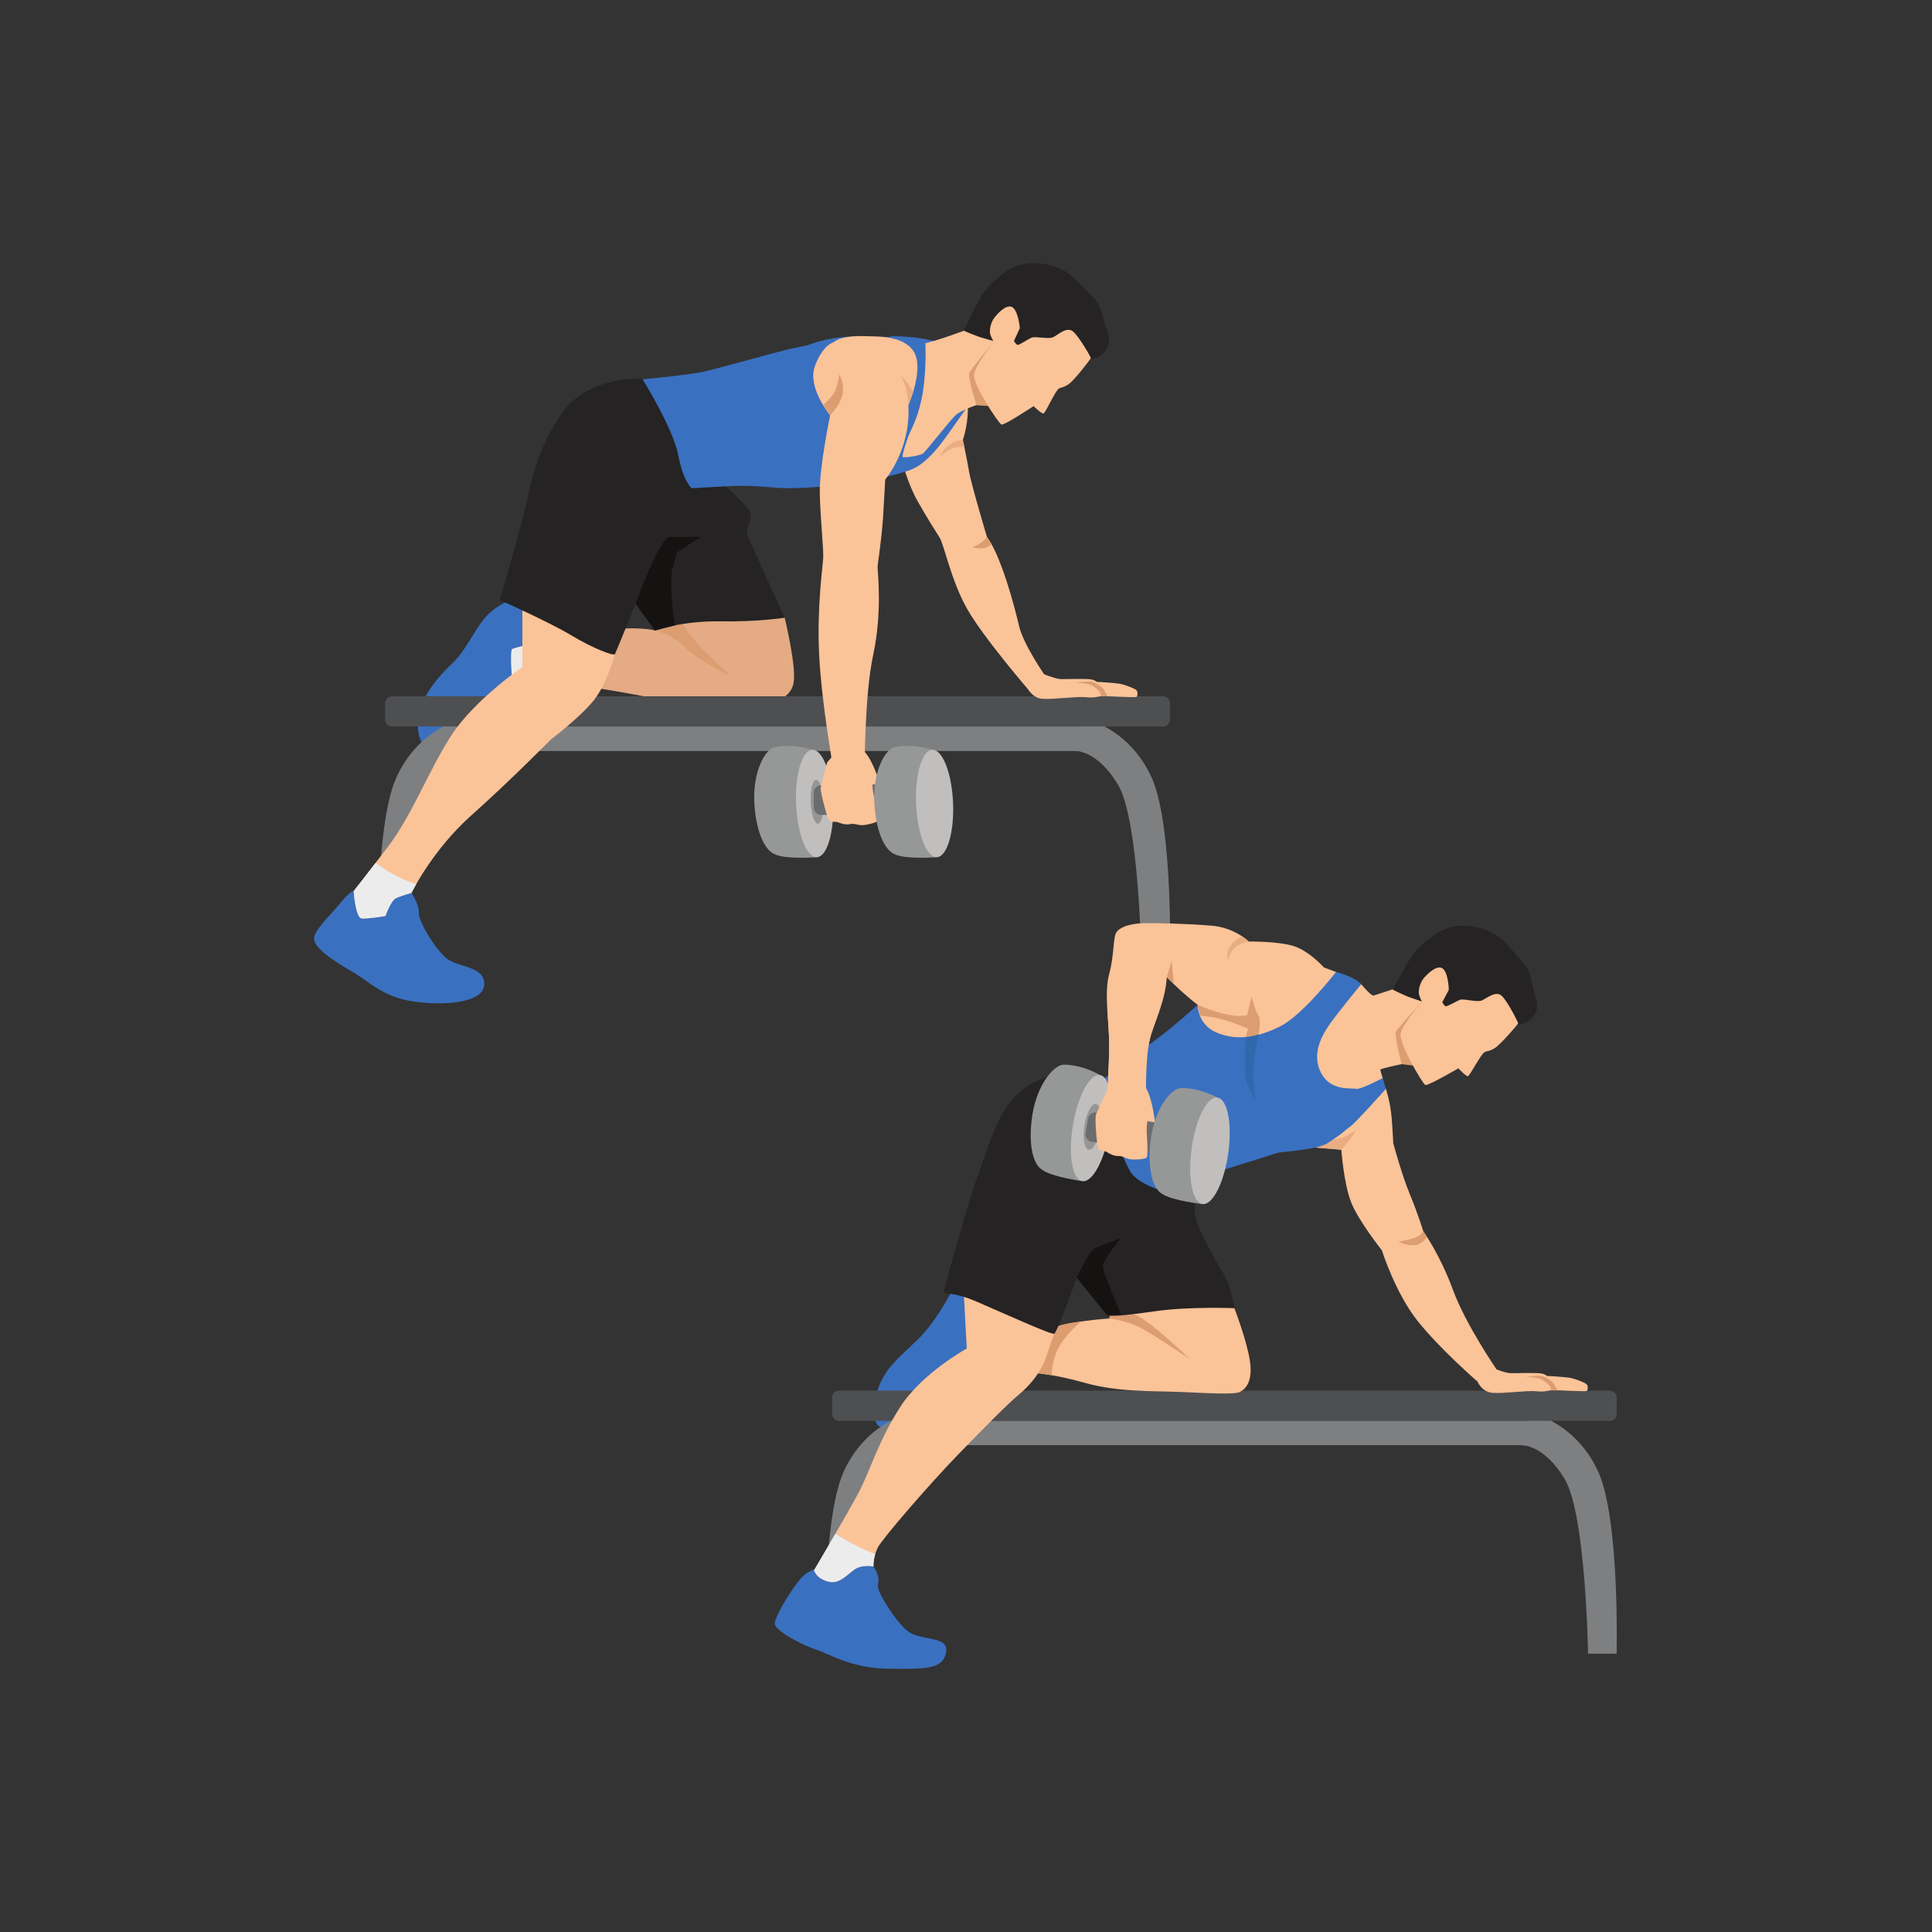 <?xml version="1.0" encoding="UTF-8" standalone="no"?>
<svg
   xmlns:dc="http://purl.org/dc/elements/1.1/"
   xmlns:cc="http://creativecommons.org/ns#"
   xmlns:rdf="http://www.w3.org/1999/02/22-rdf-syntax-ns#"
   xmlns:svg="http://www.w3.org/2000/svg"
   xmlns="http://www.w3.org/2000/svg"
   viewBox="0 0 2666.667 2666.667"
   height="2666.667"
   width="2666.667"
   xml:space="preserve"
   id="svg2"
   version="1.1"><rect x="0" y="0" width="2666.667" height="2666.667" fill="#333333" stroke="none"/><defs
     id="defs6"><clipPath
       id="clipPath136"
       clipPathUnits="userSpaceOnUse"><path
         id="path134"
         d="m 13888.6,8100.3 v 0 l -261.8,21.7 127.4,81.3 c 0,0 1.6,-0.1 4.7,-0.1 15.3,0 66.7,1.5 129.7,19 75.7,21 151.3,84 151.3,84 0,0 -16.8,-63 -151.3,-205.9" /></clipPath></defs><g
     transform="matrix(1.333,0,0,-1.333,0,2666.667)"
     id="g10"><g
       transform="scale(0.1)"
       id="g12"><g
         transform="scale(1.227)"
         id="g14"><path
           id="path16"
           style="fill:none;fill-opacity:1;fill-rule:nonzero;stroke:none"
           d="M 16300,0 H 0 V 16300 H 16300 V 0" /></g><path
         id="path18"
         style="fill:#3a70c0;fill-opacity:1;fill-rule:nonzero;stroke:none"
         d="m 5380.68,13817.9 c -23.06,10.3 -190.27,-47.4 -320.01,-168.5 -129.74,-121 -221.99,-363.2 -366.14,-501.6 -144.15,-138.4 -242.18,-253.7 -317.13,-409.4 -74.96,-155.7 -57.66,-377.2 0,-430.8 57.66,-53.5 351.8,247.2 443.98,286.7 92.18,39.4 351.73,-17.3 455.51,51.9 103.79,69.2 317.14,113 334.43,414 17.3,301 -16.73,359.9 0,404.7 16.74,44.9 -230.64,353 -230.64,353" /><path
         id="path20"
         style="fill:#e4ab84;fill-opacity:1;fill-rule:nonzero;stroke:none"
         d="m 6782.27,13476.6 c 0,0 -179.64,50.5 -523.14,0 -343.51,-50.4 -939.13,-170.1 -958.04,-195.3 -18.91,-25.3 0,-308.9 0,-308.9 0,0 573.56,-35.7 1096.7,-128.1 523.14,-92.5 705.92,-149.2 1153.43,-149.2 447.5,0 617.68,63 661.8,220.6 44.11,157.6 -88.24,693.3 -88.24,693.3 0,0 -693.32,327.8 -756.35,302.5 -63.03,-25.2 -586.16,-434.9 -586.16,-434.9" /><path
         id="path22"
         style="fill:#ececec;fill-opacity:1;fill-rule:nonzero;stroke:none"
         d="m 6085.8,13449.1 c -339.72,-57.5 -768.71,-146.5 -784.71,-167.8 -18.91,-25.3 0,-308.9 0,-308.9 0,0 368.83,-23 784.71,-79.7 v 556.4" /><path
         id="path24"
         style="fill:#dc9d71;fill-opacity:1;fill-rule:nonzero;stroke:none"
         d="m 7046.98,13583.8 c 0,0 75.64,-157 283.64,-355.8 207.99,-198.9 233.2,-224.1 233.2,-224.1 0,0 -340.35,165.3 -472.72,300.1 -132.35,134.8 -308.83,172.6 -308.83,172.6 l 264.71,107.2" /><path
         id="path26"
         style="fill:#7e7f81;fill-opacity:1;fill-rule:nonzero;stroke:none"
         d="m 11388.7,12228.8 h -6732 v 253.8 h 6732 v -253.8" /><path
         id="path28"
         style="fill:#7e7f81;fill-opacity:1;fill-rule:nonzero;stroke:none"
         d="m 11020.1,12355.7 c 22,22 109.9,-126.9 109.9,-126.9 0,0 227,17.1 446.6,-349 219.7,-366.2 241.7,-1808.7 241.7,-1808.7 h 296.2 c 0,0 33.3,1376.6 -186.4,1874.6 -219.7,497.9 -659,607.7 -659,607.7 l -249,-197.7" /><path
         id="path30"
         style="fill:#7e7f81;fill-opacity:1;fill-rule:nonzero;stroke:none"
         d="m 5008.49,12355.7 c -21.97,22 -109.84,-126.9 -109.84,-126.9 0,0 -227,17.1 -446.68,-349 -219.68,-366.2 -241.65,-1808.7 -241.65,-1808.7 h -296.2 c 0,0 -33.31,1376.6 186.36,1874.6 219.68,497.9 659.04,607.7 659.04,607.7 l 248.97,-197.7" /><path
         id="path32"
         style="fill:#4e4f51;fill-opacity:1;fill-rule:nonzero;stroke:none"
         d="M 12044.9,12795.1 H 4057.54 c -38.41,0 -69.56,-31.2 -69.56,-69.6 v -173.3 c 0,-38.4 31.15,-69.6 69.56,-69.6 h 7987.36 c 38.4,0 69.6,31.2 69.6,69.6 v 173.3 c 0,38.4 -31.2,69.6 -69.6,69.6" /><path
         id="path34"
         style="fill:#3a70c0;fill-opacity:1;fill-rule:nonzero;stroke:none"
         d="m 3662.34,10779 c 0,0 -31.51,6.3 -144.96,-132.4 -113.45,-138.6 -277.33,-283.6 -264.72,-371.8 12.6,-88.3 189.08,-214.3 378.17,-321.5 189.09,-107.1 321.45,-264.7 630.29,-315.1 308.84,-50.4 743.73,-25.2 753.19,170.2 9.45,195.4 -267.87,176.5 -387.63,271 -119.75,94.5 -296.23,390.8 -289.93,472.7 6.3,82 -75.63,208 -75.63,208 l -233.21,176.5 -365.57,-157.6" /><path
         id="path36"
         style="fill:#fbc398;fill-opacity:1;fill-rule:nonzero;stroke:none"
         d="m 5408.88,13684.6 v -586.1 c 0,0 -498.57,-340.4 -738.08,-712.2 -239.51,-371.9 -397.08,-813.1 -661.8,-1159.8 -264.72,-346.6 -346.66,-447.5 -346.66,-447.5 0,0 18.91,-277.3 81.94,-283.6 63.03,-6.3 245.81,25.2 245.81,25.2 0,0 56.73,157.6 107.15,182.8 50.43,25.2 163.88,56.7 163.88,56.7 0,0 214.3,441.2 617.68,800.5 403.38,359.2 825.67,787.8 825.67,787.8 0,0 308.85,233.2 447.51,409.7 138.66,176.5 214.29,472.7 214.29,472.7 0,0 -226.9,346.7 -264.72,371.9 -37.81,25.2 -692.67,81.9 -692.67,81.9" /><path
         id="path38"
         style="fill:#252323;fill-opacity:1;fill-rule:nonzero;stroke:none"
         d="m 6656.21,16082.9 c 0,0 -548.35,38.8 -825.68,-341.5 -277.33,-380.2 -334.05,-752.1 -397.08,-1016.8 -63.03,-264.7 -258.42,-932.8 -258.42,-932.8 0,0 510.54,-226.9 740.59,-365.6 230.05,-138.6 438.05,-214.3 450.65,-195.4 12.61,18.9 214.3,523.2 214.3,523.2 l 201.7,-277.4 c 0,0 277.32,100.9 674.4,94.6 397.08,-6.3 668.11,37.8 668.11,37.8 0,0 -315.15,689.4 -352.96,776.5 -37.82,87 -37.82,99.6 -37.82,131.1 0,31.5 69.33,132.4 25.21,201.7 -44.12,69.3 -390.78,384.5 -397.08,416 -6.3,31.5 -195.39,573.6 -195.39,573.6 l -510.53,375" /><path
         id="path40"
         style="fill:#969797;fill-opacity:1;fill-rule:nonzero;stroke:none"
         d="m 8031.59,12271 c -109.92,-12.5 -234.78,-257.9 -221.59,-565.1 12.25,-285.6 100.75,-511.2 220.82,-549.5 l 0.34,-0.2 c 112.98,-50.7 427.34,-27.3 427.34,-27.3 l -47.73,1112.5 c -221.08,68.8 -379.18,29.6 -379.18,29.6" /><path
         id="path42"
         style="fill:#c1bfbd;fill-opacity:1;fill-rule:nonzero;stroke:none"
         d="m 8625.87,11693.4 c 13.19,-307.2 -61.75,-559.9 -167.37,-564.5 -105.63,-4.5 -201.93,240.9 -215.11,548.1 -13.19,307.2 61.75,559.9 167.38,564.4 105.62,4.6 201.93,-240.8 215.1,-548" /><path
         id="path44"
         style="fill:#959595;fill-opacity:1;fill-rule:nonzero;stroke:none"
         d="m 8468.78,11475.4 c -35.8,0 -68.98,100 -74.32,224.6 -5.4,125.6 19.52,228.7 55.64,230.3 0.27,0 0.55,0 0.82,0 35.81,0 68.99,-100 74.33,-224.7 5.4,-125.6 -19.52,-228.7 -55.64,-230.2 -0.28,0 -0.55,0 -0.83,0" /><path
         id="path46"
         style="fill:#6b6c6e;fill-opacity:1;fill-rule:nonzero;stroke:none"
         d="m 9201.99,11577 -697.04,-10.2 c -42.49,-0.6 -77.44,33.4 -78.06,75.8 l -2.22,152.9 c -0.62,42.5 33.32,77.4 75.81,78 l 697.04,10.2 c 42.49,0.6 77.43,-33.3 78.05,-75.8 l 2.23,-152.9 c 0.62,-42.5 -33.32,-77.4 -75.81,-78" /><path
         id="path48"
         style="fill:#fbc398;fill-opacity:1;fill-rule:nonzero;stroke:none"
         d="m 9344.61,15214.1 c 0,0 57.11,-222.7 157.12,-399.2 100.02,-176.4 175.65,-294.1 226.07,-373.9 50.43,-79.9 117.66,-441.2 285.7,-739.6 168.1,-298.3 651.3,-857.1 651.3,-857.1 l 176.5,134.4 c 0,0 -243.7,344.6 -289.9,546.3 -46.2,201.7 -184.9,722.7 -332,920.2 0,0 -166.6,558.8 -186.2,680.7 -19.7,121.9 -63.34,323.5 -63.34,323.5 0,0 73.14,201.7 45.74,428.6 -27.27,226.9 -539.91,-63 -539.91,-63 l -189.08,-310.9 58,-290" /><g
         transform="scale(1.014)"
         id="g50"><path
           id="path52"
           style="fill:#3a70c0;fill-opacity:1;fill-rule:nonzero;stroke:none"
           d="m 9715.71,15616.5 158.42,-46.9 c 0,0 -142.88,-204.8 -198.8,-282.4 -55.93,-77.7 -198.85,-279.7 -357.3,-348 -158.45,-68.4 -605.85,-152.3 -748.77,-164.7 -142.91,-12.4 -441.18,-40.4 -615.17,-28 -173.99,12.5 -323.12,28 -497.11,18.7 -173.98,-9.3 -394.57,-21.8 -394.57,-21.8 0,0 -83.89,65.3 -136.71,338.7 -52.82,273.4 -363.51,773.6 -363.51,773.6 0,0 487.79,43.5 652.46,83.9 164.66,40.4 742.55,202 854.4,226.8 111.84,24.9 180.2,37.3 180.2,37.3 0,0 180.2,77.7 419.43,87 119.63,4.6 220.6,2.3 292.85,0 72.21,-2.3 115.71,-4.7 120.37,0 9.32,9.3 279.63,6.2 462.93,-46.6 183.31,-52.8 170.88,-627.6 170.88,-627.6" /></g><g
         transform="scale(1.026)"
         id="g54"><path
           id="path56"
           style="fill:#fbc398;fill-opacity:1;fill-rule:nonzero;stroke:none"
           d="m 9725.69,16159.2 c 0,0 -189.95,-70.2 -288.25,-97.9 -98.3,-27.6 -98.3,-27.6 -98.3,-27.6 0,0 12.28,-248.9 -24.58,-486.4 -36.86,-237.6 -114.69,-376.9 -135.16,-421.9 -20.49,-45.1 -77.83,-221.2 -69.64,-237.6 8.19,-16.4 176.12,12.3 204.8,32.8 28.67,20.5 282.62,348.1 335.87,393.2 53.25,45 205.59,96.5 205.59,96.5 0,0 504.48,548.1 470.28,661.2 -34.3,113.2 47,213.9 -118.9,221.2 -165.8,7.3 -481.71,-133.5 -481.71,-133.5" /></g><g
         transform="scale(1.01)"
         id="g58"><path
           id="path60"
           style="fill:#dc9d71;fill-opacity:1;fill-rule:nonzero;stroke:none"
           d="m 10187,16300 c 0,0 -240.32,-280.9 -252.01,-324.2 -11.78,-43.2 75.91,-323.3 75.91,-323.3 l 231.5,-16.1 c 0,0 64,283.3 59.7,331 -4.3,47.8 -115.1,332.6 -115.1,332.6" /></g><g
         transform="scale(1.062)"
         id="g62"><path
           id="path64"
           style="fill:#252323;fill-opacity:1;fill-rule:nonzero;stroke:none"
           d="m 9711.66,15669.7 c -7.16,-5.8 -7.72,-162.1 -7.72,-162.1 0,0 -96.83,26 -154.01,43.8 -21.47,6.7 -156.34,59.7 -152.04,63.1 4.32,3.5 148.46,315.5 194.05,373.7 45.5,58.1 195.92,222.4 353.98,267.1 158.18,44.7 371.98,-5.6 476.18,-87.5 104.1,-81.9 155.5,-154.3 240.1,-235.4 84.5,-81.2 84.3,-195.3 115.4,-272.2 31.3,-76.8 59.3,-146.7 7,-231.7 -52.4,-85 -156.2,-94.6 -156.2,-94.6 l -736.27,-12.8 c 0,0 -184.99,103.6 -175.1,130.6 9.79,26.9 -5.37,218 -5.37,218" /></g><g
         transform="scale(1.035)"
         id="g66"><path
           id="path68"
           style="fill:#fbc398;fill-opacity:1;fill-rule:nonzero;stroke:none"
           d="m 10202.5,16043.9 c 0,0 -9.9,144.6 -61.4,200.4 -51.5,55.7 -139.4,-28.3 -186.84,-86.1 -47.35,-57.8 -55.66,-135.9 -48.42,-169 7.25,-33.1 36.24,-81.1 36.24,-81.1 0,0 -182.15,-228.4 -197.8,-325.4 -15.75,-97.1 247.56,-492.1 274.82,-501.8 27.2,-9.6 321.1,184.1 321.1,184.1 0,0 78.2,-75.6 98.6,-73.7 20.3,1.8 118.8,232.4 157.2,251.2 38.3,18.8 34,3.1 93.2,41.3 59.3,38.1 222.3,255.1 224.3,261.6 2,6.5 -106.8,198.5 -172.8,262 -66,63.6 -157.1,-31.5 -205.7,-52.7 -48.5,-21.3 -177,11.2 -213.6,-3.8 -36.6,-14.9 -128.3,-79.3 -143.6,-72.2 -15.5,7 -33.7,38.5 -33.7,38.5 l 58.4,126.7" /></g><path
         id="path70"
         style="fill:#fbc398;fill-opacity:1;fill-rule:nonzero;stroke:none"
         d="m 10633.5,12893.2 c 0,0 44.2,-115.6 161.8,-124 117.7,-8.4 355.1,27.3 449.6,16.8 94.6,-10.5 121.9,10.5 176.5,10.5 54.6,0 329.9,-14.7 344.6,-8.4 14.7,6.3 18.9,52.5 0,71.5 -19,18.9 -134.5,60.9 -180.7,67.2 -46.2,6.3 -214.3,18.9 -222.7,16.8 -8.4,-2.1 -23.1,25.2 -90.4,29.4 -67.2,4.2 -229,0 -285.7,0 -56.7,0 -214.5,65.6 -214.5,65.6 0,0 -73.3,-21.5 -81.7,-27.8 -8.4,-6.3 -56.8,-117.6 -56.8,-117.6" /><path
         id="path72"
         style="fill:#dc9d71;fill-opacity:1;fill-rule:nonzero;stroke:none"
         d="m 11135.7,12937.3 c 0,0 134.4,-6.3 170.1,-29.4 35.8,-23.1 108.4,-68 91,-112.8 l 70.8,0.3 c 0,0 -29.4,67.8 -60.9,95.4 -31.5,27.6 -75.7,48.6 -105.1,54.9 -29.4,6.3 -165.9,-8.4 -165.9,-8.4" /><g
         transform="scale(1.015)"
         id="g74"><path
           id="path76"
           style="fill:#fbc398;fill-opacity:1;fill-rule:nonzero;stroke:none"
           d="m 8499.5,16215.9 c 0,0 -105.54,-24.2 -186.24,-241.2 -80.71,-217 155.2,-502.6 155.2,-502.6 0,0 -111.75,-533.9 -105.54,-794.6 6.21,-260.8 39.06,-565 35.05,-658.1 -4.01,-93.1 -66.08,-502.9 -41.26,-993.3 24.84,-490.5 142.79,-1148.6 142.79,-1148.6 0,0 304.22,12.4 316.62,31.1 12.43,18.6 0,692.2 93.13,1126.8 93.13,434.5 43.47,841.2 43.47,884.7 0,43.4 40.34,266.9 55.86,515.2 15.53,248.4 21.73,381.9 21.73,381.9 0,0 261.79,301.1 236.95,760.5 0,0 145.42,329.7 70.36,513.2 -75.06,183.5 -355.68,185.3 -430.33,186.5 -74.67,1.2 -304.25,22.6 -407.79,-61.5" /></g><path
         id="path78"
         style="fill:#dc9d71;fill-opacity:1;fill-rule:nonzero;stroke:none"
         d="m 8689.93,16127.8 c 0,0 -4.2,-48.6 -29.41,-136.6 -25.21,-87.9 -135.39,-178.5 -135.39,-178.5 l 72.36,-104.8 c 0,0 100.84,98.5 126.06,209.9 25.21,111.5 -33.62,210 -33.62,210" /><path
         id="path80"
         style="fill:#eaad81;fill-opacity:1;fill-rule:nonzero;stroke:none"
         d="m 9408.46,15815 c 0,0 -8.41,113.5 -37.82,201.7 -29.41,88.2 -54.62,111.1 -54.62,111.1 0,0 66.22,-58 141.46,-176.7 l -49.02,-136.1 v 0 0" /><path
         id="path82"
         style="fill:#edc9b1;fill-opacity:1;fill-rule:nonzero;stroke:none"
         d="m 9986.11,15372.5 v 0 c -0.01,0 -0.02,0.1 -0.03,0.1 l 0.03,-0.1" /><path
         id="path84"
         style="fill:#eaad81;fill-opacity:1;fill-rule:nonzero;stroke:none"
         d="m 9727.8,15268 c 77.61,178.9 233.06,181.4 241.69,181.4 0.25,0 0.37,0 0.37,0 l 16.22,-76.8 c 0.01,0 0.02,-0.1 0.03,-0.1 -15.31,3.4 -30.26,4.9 -44.78,4.9 -122.93,0 -213.53,-109.4 -213.53,-109.4" /><path
         id="path86"
         style="fill:#dc9d71;fill-opacity:1;fill-rule:nonzero;stroke:none"
         d="m 10064,14340.1 c 0,0 92.4,21 155.4,105.1 l 45.5,-71.3 c 0,0 -45.5,-80 -200.9,-33.8" /><path
         id="path88"
         style="fill:#fbc398;fill-opacity:1;fill-rule:nonzero;stroke:none"
         d="m 8564.5,12110.2 c 0,0 -61.31,-222.8 -66.84,-262.3 -5.54,-39.5 68.94,-323.8 91.74,-342 22.79,-18.2 64.81,-4.1 89.48,-15.5 24.66,-11.5 82.47,-29.5 125.31,-18.6 42.85,11 76.43,-14.7 133.35,-10.6 56.93,4.1 145.09,29.9 157.73,48.3 12.64,18.4 -35.22,208.2 -47.47,257.2 -12.25,49 -14.1,114.6 -14.1,114.6 l 81.04,1.2 c 0,0 -74.12,241.8 -157.06,332.3 -82.95,90.4 -231.47,79 -263.51,44.3 -32.04,-34.8 -129.67,-148.9 -129.67,-148.9" /><path
         id="path90"
         style="fill:#151312;fill-opacity:1;fill-rule:nonzero;stroke:none"
         d="m 7254.98,14445.2 c 0,0 -220.6,-2.1 -321.45,0 -100.84,2.1 -352.96,-691.2 -352.96,-691.2 l 201.7,-277.4 206.18,53.2 c 0,0 -67.52,438.5 -23.4,596 44.12,157.6 44.12,157.6 44.12,157.6 l 245.81,161.8" /><path
         id="path92"
         style="fill:#ececec;fill-opacity:1;fill-rule:nonzero;stroke:none"
         d="m 3890.59,11071.9 c -171.43,-223 -228.25,-292.9 -228.25,-292.9 0,0 18.91,-277.3 81.94,-283.6 63.03,-6.3 245.81,25.2 245.81,25.2 0,0 56.73,157.6 107.15,182.8 50.42,25.2 163.88,56.7 163.88,56.7 0,0 16.28,33.5 48.24,89.5 -190.1,61.2 -332.52,154.5 -418.77,222.3" /><path
         id="path94"
         style="fill:#969797;fill-opacity:1;fill-rule:nonzero;stroke:none"
         d="m 9274.17,12271 c -109.91,-12.5 -234.77,-257.9 -221.59,-565.1 12.25,-285.6 100.75,-511.2 220.82,-549.5 l 0.35,-0.2 c 112.97,-50.7 427.33,-27.2 427.33,-27.2 l -47.73,1112.4 c -221.08,68.8 -379.18,29.6 -379.18,29.6" /><path
         id="path96"
         style="fill:#c1bfbd;fill-opacity:1;fill-rule:nonzero;stroke:none"
         d="m 9868.46,11693.4 c 13.18,-307.2 -61.76,-559.9 -167.38,-564.4 -105.63,-4.6 -201.93,240.8 -215.11,548 -13.18,307.2 61.75,559.9 167.37,564.4 105.63,4.6 201.94,-240.8 215.12,-548" /><path
         id="path98"
         style="fill:#3a70c0;fill-opacity:1;fill-rule:nonzero;stroke:none"
         d="m 9854.79,6632.7 c -16.83,-24.2 -163.87,-318.2 -361.36,-507.3 -197.49,-189.1 -319.35,-281.5 -394.98,-483.2 -75.64,-201.7 -54.63,-361.4 0,-403.4 54.62,-42 312.2,50.4 353.59,75.6 41.39,25.3 705.26,492.3 738.86,616 33.7,123.6 88.4,238.5 63.1,392.5 -25.4,154 -109.3,420.2 -147.1,437 -37.8,16.8 -252.11,-127.2 -252.11,-127.2" /><path
         id="path100"
         style="fill:#7e7f81;fill-opacity:1;fill-rule:nonzero;stroke:none"
         d="M 16020.4,5040.8 H 9288.44 v 253.9 h 6731.96 v -253.9" /><g
         transform="scale(1.029)"
         id="g102"><path
           id="path104"
           style="fill:#7e7f81;fill-opacity:1;fill-rule:nonzero;stroke:none"
           d="m 15204.6,5020.12 c 21.3,21.28 106.7,-123.37 106.7,-123.37 0,0 220.5,16.62 433.9,-339.02 213.4,-355.64 234.7,-1757.02 234.7,-1757.02 h 287.8 c 0,0 32.3,1337.36 -181,1821.03 -213.4,483.67 -640.3,590.43 -640.3,590.43 l -241.8,-192.05" /></g><path
         id="path106"
         style="fill:#7e7f81;fill-opacity:1;fill-rule:nonzero;stroke:none"
         d="m 9640.22,5167.8 c -21.97,21.9 -109.84,-127 -109.84,-127 0,0 -227,17.1 -446.67,-349 -219.69,-366.1 -241.65,-1808.7 -241.65,-1808.7 h -296.21 c 0,0 -33.31,1376.7 186.37,1874.6 219.68,497.9 659.03,607.8 659.03,607.8 l 248.97,-197.7" /><g
         transform="scale(1.027)"
         id="g108"><path
           id="path110"
           style="fill:#4e4f51;fill-opacity:1;fill-rule:nonzero;stroke:none"
           d="M 16232.4,5457.7 H 8457.76 c -37.4,0 -67.71,-30.27 -67.71,-67.65 v -168.68 c 0,-37.47 30.31,-67.75 67.71,-67.75 h 7774.64 c 37.3,0 67.6,30.28 67.6,67.75 v 168.68 c 0,37.38 -30.3,67.65 -67.6,67.65" /></g><path
         id="path112"
         style="fill:#3a70c0;fill-opacity:1;fill-rule:nonzero;stroke:none"
         d="m 8581.61,3806 c 0,0 -151.27,-33.7 -243.71,-100.9 -92.44,-67.2 -319.35,-437 -315.14,-512.6 4.2,-75.7 285.73,-222.7 428.59,-268.9 142.87,-46.3 365.57,-193.3 747.94,-197.5 382.38,-4.2 563.06,-8.4 596.67,168 33.62,176.5 -252.11,117.7 -386.57,214.3 -134.46,96.7 -319.35,407.6 -319.35,466.5 0,58.8 29.42,96.6 -46.22,210.1 -75.63,113.4 -75.63,113.4 -75.63,113.4 L 8581.61,3806" /><path
         id="path114"
         style="fill:#fbc398;fill-opacity:1;fill-rule:nonzero;stroke:none"
         d="m 10653.2,5793.5 c 21,-4.2 214.3,-4.2 571.4,-105.1 357.2,-100.8 701.7,-84 1000.1,-96.6 298.3,-12.6 554.6,-29.4 613.4,0 58.9,29.4 134.5,105 105.1,315.1 -29.4,210.1 -161.8,552.6 -161.8,552.6 0,0 -426.5,167.9 -577.7,173.2 -151.3,5.3 -403.4,-74.5 -462.3,-108.1 -58.8,-33.6 -239.5,-134.5 -239.5,-134.5 l -16.8,-37.8 c 0,0 -510.4,-32 -658.6,-131.6 -148.1,-99.5 -173.3,-427.2 -173.3,-427.2" /><path
         id="path116"
         style="fill:#dc9d71;fill-opacity:1;fill-rule:nonzero;stroke:none"
         d="m 11195.4,6321.5 c 0,0 -96.8,-70.5 -201.9,-217.3 -105,-146.9 -104.1,-338.8 -104.1,-338.8 l -140.2,19.6 c 0,0 -72.7,88.3 -41.4,209.6 31.3,121.4 250.8,279.9 250.8,279.9 0,0 60,25.7 236.8,47" /><path
         id="path118"
         style="fill:#fbc398;fill-opacity:1;fill-rule:nonzero;stroke:none"
         d="m 9976.65,6671.7 33.65,-630.3 c 0,0 -462.25,-252.1 -689.15,-605.1 -226.91,-353 -310.94,-659.7 -428.6,-882.4 -117.65,-222.7 -462.21,-806.8 -462.21,-806.8 0,0 12.61,-79.8 142.87,-117.6 130.26,-37.8 218.49,100.8 298.33,138.6 79.84,37.9 172.28,16.9 172.28,16.9 0,0 -4.2,100.8 46.22,197.4 50.42,96.7 546.25,668.1 823.58,953.9 277.28,285.7 508.48,521 638.68,630.3 130.3,109.2 235.3,247.9 281.5,390.7 46.3,142.9 82,237.4 82,237.4 0,0 -220.6,363.5 -355.1,401.3 -134.4,37.8 -584.05,75.7 -584.05,75.7" /><path
         id="path120"
         style="fill:#dc9d71;fill-opacity:1;fill-rule:nonzero;stroke:none"
         d="m 12325.5,5927.9 c 0,0 -204.3,197.6 -378.2,336.2 -173.8,138.5 -217.3,133.3 -217.3,133.3 l -223.9,43.2 -21,-88.3 c 0,0 166.3,-16.8 316.4,-92.4 150,-75.7 524,-332 524,-332" /><path
         id="path122"
         style="fill:#252323;fill-opacity:1;fill-rule:nonzero;stroke:none"
         d="m 12378,7688.5 c 0,0 -18.9,-214.3 0,-289.9 18.9,-75.6 37.9,-107.2 37.9,-107.2 0,0 126,-271 233.2,-441.2 107.1,-170.1 132.3,-390.7 132.3,-390.7 0,0 -469.2,18.9 -820.8,-31.6 -351.5,-50.4 -484.1,-56.7 -499.7,-37.8 -15.7,18.9 -311.9,384.5 -311.9,384.5 0,0 -201.7,-567.2 -233.2,-579.9 -31.5,-12.6 -542.1,220.6 -806.8,334.1 -264.71,113.4 -334.04,62.8 -334.04,103.9 0,41.1 296.24,1074.7 340.34,1169.3 44.1,94.5 157.6,548.3 340.4,787.8 182.7,239.5 485.3,290 485.3,290 l 271,-149.2 163.9,58.8 c 0,0 756.3,-268.9 768.9,-287.8 12.6,-18.9 233.2,-813.1 233.2,-813.1" /><path
         id="path124"
         style="fill:#fbc398;fill-opacity:1;fill-rule:nonzero;stroke:none"
         d="m 12081.8,9886.1 c 0,0 159.7,-163.9 319.3,-285.7 l -58.8,-218.5 c 0,0 184.9,-180.7 218.5,-197.5 33.6,-16.8 260.5,-63 500,-46.2 239.6,16.8 479.1,105 500.1,151.3 21,46.2 327.7,466.4 327.7,466.4 l -54.6,184.9 -125.6,46.5 c 0,0 -151.7,172 -315.6,222.4 -163.9,50.4 -462.2,46.2 -462.2,46.2 0,0 -142.9,142.9 -382.4,163.9 -239.5,21 -592.4,29.4 -718.5,25.2 -126.1,-4.2 -231.1,-37.8 -268.9,-92.5 -37.9,-54.6 -21,-231.1 -75.7,-432.8 -54.6,-201.6 0,-491.6 0,-731.1 0,-239.5 -24.2,-550.4 -24.2,-550.4 0,0 406.6,-12.7 406.6,0 0,12.6 -12.6,449.6 50.4,651.3 63.1,201.6 147.1,357.1 163.9,596.6" /><path
         id="path126"
         style="fill:#dc9d71;fill-opacity:1;fill-rule:nonzero;stroke:none"
         d="m 12960,9684.4 c 0,0 42,-159.6 71.4,-197.5 29.4,-37.8 0,-193.2 0,-193.2 l -134.4,-38.3 25.2,97.1 c 0,0 -267.4,129.1 -497.2,133.9 l -23.8,114 c 0,0 344.5,-155.5 512.6,-105 l 46.2,189" /><path
         id="path128"
         style="fill:#fbc398;fill-opacity:1;fill-rule:nonzero;stroke:none"
         d="m 14350.8,8730.6 c 0,0 46.3,-138.7 58.9,-298.3 12.6,-159.7 16.8,-264.8 16.8,-264.8 0,0 88.2,-327.7 172.3,-529.4 84,-201.7 138.6,-382.4 138.6,-382.4 0,0 172.3,-239.5 306.7,-605 134.5,-365.6 453.9,-827.8 453.9,-827.8 l -205.9,-117.7 c 0,0 -382.4,332 -613.5,621.9 -231.1,289.9 -369.8,731.1 -369.8,731.1 0,0 -243.7,306.8 -319.3,500.1 -75.7,193.3 -100.9,542 -100.9,542 l -261.8,21.7 c 0,0 -131.5,335.5 0,398.5 131.6,63 724,210.1 724,210.1" /><g
         id="g130"><g
           clip-path="url(#clipPath136)"
           id="g132"><path
             id="path138"
             style="fill:#eaad82;fill-opacity:1;fill-rule:nonzero;stroke:none"
             d="m 13626.8,8100.3 h 413.102 v 205.898 H 13626.8 Z" /></g></g><path
         id="path140"
         style="fill:#3a70c0;fill-opacity:1;fill-rule:nonzero;stroke:none"
         d="m 14174.4,8865.1 117.6,63 58.8,-197.5 c 0,0 -319.3,-357.2 -369.7,-390.8 -50.5,-33.6 -67.3,-63.9 -235.3,-172.3 -108.8,-70.1 -483.3,-88.2 -521.1,-100.8 -37.8,-12.6 -210.1,-67.2 -575.6,-180.7 -365.6,-113.4 -655.5,-197.5 -655.5,-197.5 0,0 -151.3,42 -260.6,147.1 -109.2,105 -365.5,932.8 -357.1,953.8 8.4,21 609.3,453.8 768.9,588.3 159.7,134.5 256.4,222.7 256.4,222.7 0,0 -4.3,-205.9 201.6,-289.9 205.9,-84.1 424.4,-48.4 655.5,68.2 231.1,116.7 575.7,562.1 575.7,562.1 0,0 188.7,-47 260.5,-126.1 l 121.9,-479 -42,-470.6" /><path
         id="path142"
         style="fill:#fbc398;fill-opacity:1;fill-rule:nonzero;stroke:none"
         d="m 14420.2,9760.6 c 0,0 0,0 -195.4,-63.6 -27.1,-8.8 -130.3,117.7 -130.3,117.7 0,0 -226.9,-277.3 -315.1,-399.2 -88.3,-121.8 -202.9,-319.8 -102,-517.3 100.8,-197.5 320.5,-155 362.5,-167.6 42,-12.6 277.8,111.3 277.8,111.3 0,0 -25.7,73.6 -25.7,86.2 0,12.6 220.4,58.1 220.4,58.1 0,0 296.4,321.1 338.5,406.7 42,85.6 121.8,333.6 42,371.4 -79.9,37.8 -472.7,-3.7 -472.7,-3.7" /><path
         id="path144"
         style="fill:#eaad82;fill-opacity:1;fill-rule:nonzero;stroke:none"
         d="m 12722.8,10058.4 c 0,0 -82.3,139.2 140.5,250.3 l 67.3,-52.8 c 0,0 -188.6,-16.8 -207.8,-197.5" /><path
         id="path146"
         style="fill:#dc9d71;fill-opacity:1;fill-rule:nonzero;stroke:none"
         d="m 12081.8,9886.1 50.4,172.3 22.2,-243.7 z" /><path
         id="path148"
         style="fill:#3168ac;fill-opacity:1;fill-rule:nonzero;stroke:none"
         d="m 13031.4,9293.7 c 0,0 -48.3,-253.2 -57.7,-357.2 -9.5,-104 26.2,-277 28.8,-303.9 2.7,-27 -104.5,121.1 -107.6,247.2 -3.2,126 2.1,375.6 2.1,375.6 l 134.4,38.3" /><path
         id="path150"
         style="fill:#dc9d71;fill-opacity:1;fill-rule:nonzero;stroke:none"
         d="m 14737.4,7255.7 c 0,0 -25.2,-54.6 -126,-79.8 -100.9,-25.2 -130.3,-29.4 -130.3,-29.4 0,0 88.2,-42 172.3,-33.6 84,8.4 120.8,87.6 120.8,87.6 l -36.8,55.2" /><g
         transform="scale(1.009)"
         id="g152"><path
           id="path154"
           style="fill:#fbc398;fill-opacity:1;fill-rule:nonzero;stroke:none"
           d="m 15158.7,5655.44 c 0,0 43.8,-114.49 160.3,-122.81 116.7,-8.33 352,27.06 445.7,16.65 93.8,-10.41 120.8,10.41 175,10.41 54.2,0 327,-14.57 341.6,-8.33 14.5,6.25 18.7,52.04 0,70.78 -18.8,18.73 -133.4,60.37 -179.2,66.61 -45.8,6.25 -212.4,18.74 -220.7,16.66 -8.3,-2.09 -22.9,25.07 -89.5,29.24 -66.7,4.16 -227.1,0 -283.3,0 -56.2,0 -145.8,37.47 -145.8,37.47 0,0 -139.5,6.24 -147.9,0 -8.3,-6.24 -56.2,-116.68 -56.2,-116.68" /></g><path
         id="path156"
         style="fill:#dc9d71;fill-opacity:1;fill-rule:nonzero;stroke:none"
         d="m 15794.2,5749.3 c 0,0 134.5,-6.3 170.2,-29.4 35.7,-23.1 108.4,-68 90.9,-112.8 l 70.8,0.3 c 0,0 -29.4,67.8 -60.9,95.4 -31.5,27.6 -75.7,48.6 -105.1,54.9 -29.3,6.3 -165.9,-8.4 -165.9,-8.4" /><path
         id="path158"
         style="fill:#969797;fill-opacity:1;fill-rule:nonzero;stroke:none"
         d="m 11026,8980.7 c -110.1,10.6 -283.2,-203.5 -334.1,-506.8 -47.3,-281.9 -7.6,-521 101.9,-583.4 l 0.3,-0.2 c 100,-73.1 412.4,-115.4 412.4,-115.4 l 184.3,1098.1 c -202,113.2 -364.8,107.7 -364.8,107.7" /><path
         id="path160"
         style="fill:#c1bfbd;fill-opacity:1;fill-rule:nonzero;stroke:none"
         d="m 11487.4,8292.3 c -50.9,-303.3 -176.7,-534.9 -280.9,-517.4 -104.3,17.5 -147.6,277.5 -96.7,580.8 50.9,303.2 176.7,534.8 281,517.3 104.2,-17.5 147.5,-277.5 96.6,-580.7" /><path
         id="path162"
         style="fill:#959595;fill-opacity:1;fill-rule:nonzero;stroke:none"
         d="m 11277.6,8099.8 c -1.5,0 -3,0.1 -4.5,0.3 -45,7.1 -64.9,119 -44.3,250.1 19.9,126.6 70.3,224.7 114.4,224.7 1.5,0 3,-0.1 4.5,-0.3 45,-7.1 64.9,-119.1 44.3,-250.1 -19.9,-126.6 -70.3,-224.7 -114.4,-224.7" /><path
         id="path164"
         style="fill:#6b6c6e;fill-opacity:1;fill-rule:nonzero;stroke:none"
         d="m 11991,8066.4 -687.3,116.5 c -41.9,7.1 -70.1,46.8 -63,88.7 l 25.5,150.8 c 7.1,41.8 46.9,70.1 88.8,63 l 687.3,-116.6 c 41.9,-7.1 70.1,-46.8 63,-88.7 l -25.6,-150.7 c -7.1,-41.9 -46.8,-70.1 -88.7,-63" /><path
         id="path166"
         style="fill:#151312;fill-opacity:1;fill-rule:nonzero;stroke:none"
         d="m 11609.1,7183.7 c 0,0 -217.1,-75 -275.6,-106.6 -58.5,-31.5 -184.5,-302.5 -184.5,-302.5 l 311.9,-384.5 h 148.2 c 0,0 -182.8,428.6 -189.1,498 -6.3,69.3 189.1,295.6 189.1,295.6" /><path
         id="path168"
         style="fill:#ececec;fill-opacity:1;fill-rule:nonzero;stroke:none"
         d="m 9062.14,3912.7 c -172.18,65.9 -327.56,156.6 -412.54,210 -114.01,-197.2 -219.26,-375.6 -219.26,-375.6 0,0 12.61,-79.8 142.87,-117.6 130.26,-37.8 218.5,100.8 298.33,138.6 79.84,37.9 172.28,16.9 172.28,16.9 0,0 -2.36,57.7 18.32,127.7" /><path
         id="path170"
         style="fill:#dc9d71;fill-opacity:1;fill-rule:nonzero;stroke:none"
         d="m 14725.1,9629.7 c 0,0 -257.6,-270.2 -271.8,-313.2 -14.2,-43 59.1,-330.3 59.1,-330.3 l 232.6,-28.7 c 0,0 79.9,282.2 78.1,330.6 -1.8,48.4 -98,341.6 -98,341.6" /><path
         id="path172"
         style="fill:#252323;fill-opacity:1;fill-rule:nonzero;stroke:none"
         d="m 14756,9801.1 c -8,-5.7 -17.5,-171.4 -17.5,-171.4 0,0 -101.2,33.2 -160.8,55.3 -22.4,8.3 -162.3,72.1 -157.5,75.6 4.7,3.4 175.4,326 227,385 51.6,59.1 220.4,224.6 390.6,263 170.1,38.4 393.9,-27.1 499.7,-119.9 105.7,-92.8 156.1,-172.5 241.1,-263.3 85,-90.9 78.2,-211.9 106.9,-295.1 28.7,-83.2 54.4,-158.9 -5.9,-246 -60.3,-87.2 -170.9,-91.4 -170.9,-91.4 l -781.3,28.4 c 0,0 -190.2,120.4 -178.2,148.4 11.9,28.1 6.8,231.4 6.8,231.4" /><path
         id="path174"
         style="fill:#fbc398;fill-opacity:1;fill-rule:nonzero;stroke:none"
         d="m 15001.7,9755.5 c 0,0 -2.1,150 -52.2,210.5 -50.2,60.5 -145.7,-21.5 -197.9,-78.6 -52.2,-57 -65.1,-137.3 -59.5,-171.9 5.7,-34.6 33,-85.8 33,-85.8 0,0 -201,-225.8 -222.6,-325.3 -21.6,-99.4 228.5,-522.3 256.1,-533.7 27.6,-11.5 342.1,172.3 342.1,172.3 0,0 76.5,-82.5 97.7,-81.7 21.2,0.8 135.8,233.6 176.5,250.9 40.7,17.3 35.3,1.3 98.6,37.4 63.4,36.2 243.9,251.3 246.4,257.9 2.5,6.6 -99.4,211.1 -164,280.4 -64.6,69.3 -164.1,-23.8 -215.5,-43.1 -51.3,-19.2 -182.3,21.5 -221,8.1 -38.6,-13.5 -136.9,-74.9 -152.4,-66.7 -15.6,8.1 -32.6,41.7 -32.6,41.7 l 67.3,127.6" /><path
         id="path176"
         style="fill:#fbc398;fill-opacity:1;fill-rule:nonzero;stroke:none"
         d="m 12006.4,9541.6 h -540.2 c 7.1,-119.3 18.9,-241.6 18.9,-353 0,-239.5 -24.2,-550.4 -24.2,-550.4 0,0 406.6,-12.7 406.6,0 0,12.6 -12.6,449.6 50.4,651.3 27.9,89.3 60,169.6 88.5,252.1" /><path
         id="path178"
         style="fill:#fbc398;fill-opacity:1;fill-rule:nonzero;stroke:none"
         d="m 11460.9,8706.4 c 0,0 -100.8,-208 -113.4,-245.8 -12.6,-37.8 9.1,-330.9 28.2,-352.9 19.1,-22.1 63,-15.8 85.2,-31.5 22.1,-15.8 75.7,-44 119.8,-41 44.1,3 72.5,-28.4 129.2,-34.7 56.8,-6.3 148.2,3.2 163.9,18.9 15.8,15.8 3.2,211.2 0,261.6 -3.1,50.4 6.9,115.2 6.9,115.2 l 79.9,-13.5 c 0,0 -29,251.2 -94.1,355.2 -65.2,104.1 -213.3,119.8 -251.1,91.4 -37.8,-28.3 -154.5,-122.9 -154.5,-122.9" /><path
         id="path180"
         style="fill:#969797;fill-opacity:1;fill-rule:nonzero;stroke:none"
         d="m 12238.2,8738.2 c -110.3,7.7 -277.6,-211 -320.4,-515.5 -39.8,-283.1 6.3,-521 117.4,-580.5 l 0.3,-0.2 c 101.9,-70.3 415.3,-104.3 415.3,-104.3 l 154.9,1102.6 c -204.9,107.7 -367.5,97.9 -367.5,97.9" /><path
         id="path182"
         style="fill:#c1bfbd;fill-opacity:1;fill-rule:nonzero;stroke:none"
         d="m 12717.8,8062.4 c -42.8,-304.5 -162.3,-539.5 -267,-524.7 -104.7,14.7 -154.9,273.4 -112.1,577.9 42.8,304.5 162.3,539.4 267,524.7 104.7,-14.7 154.9,-273.4 112.1,-577.9" /></g></g></svg>